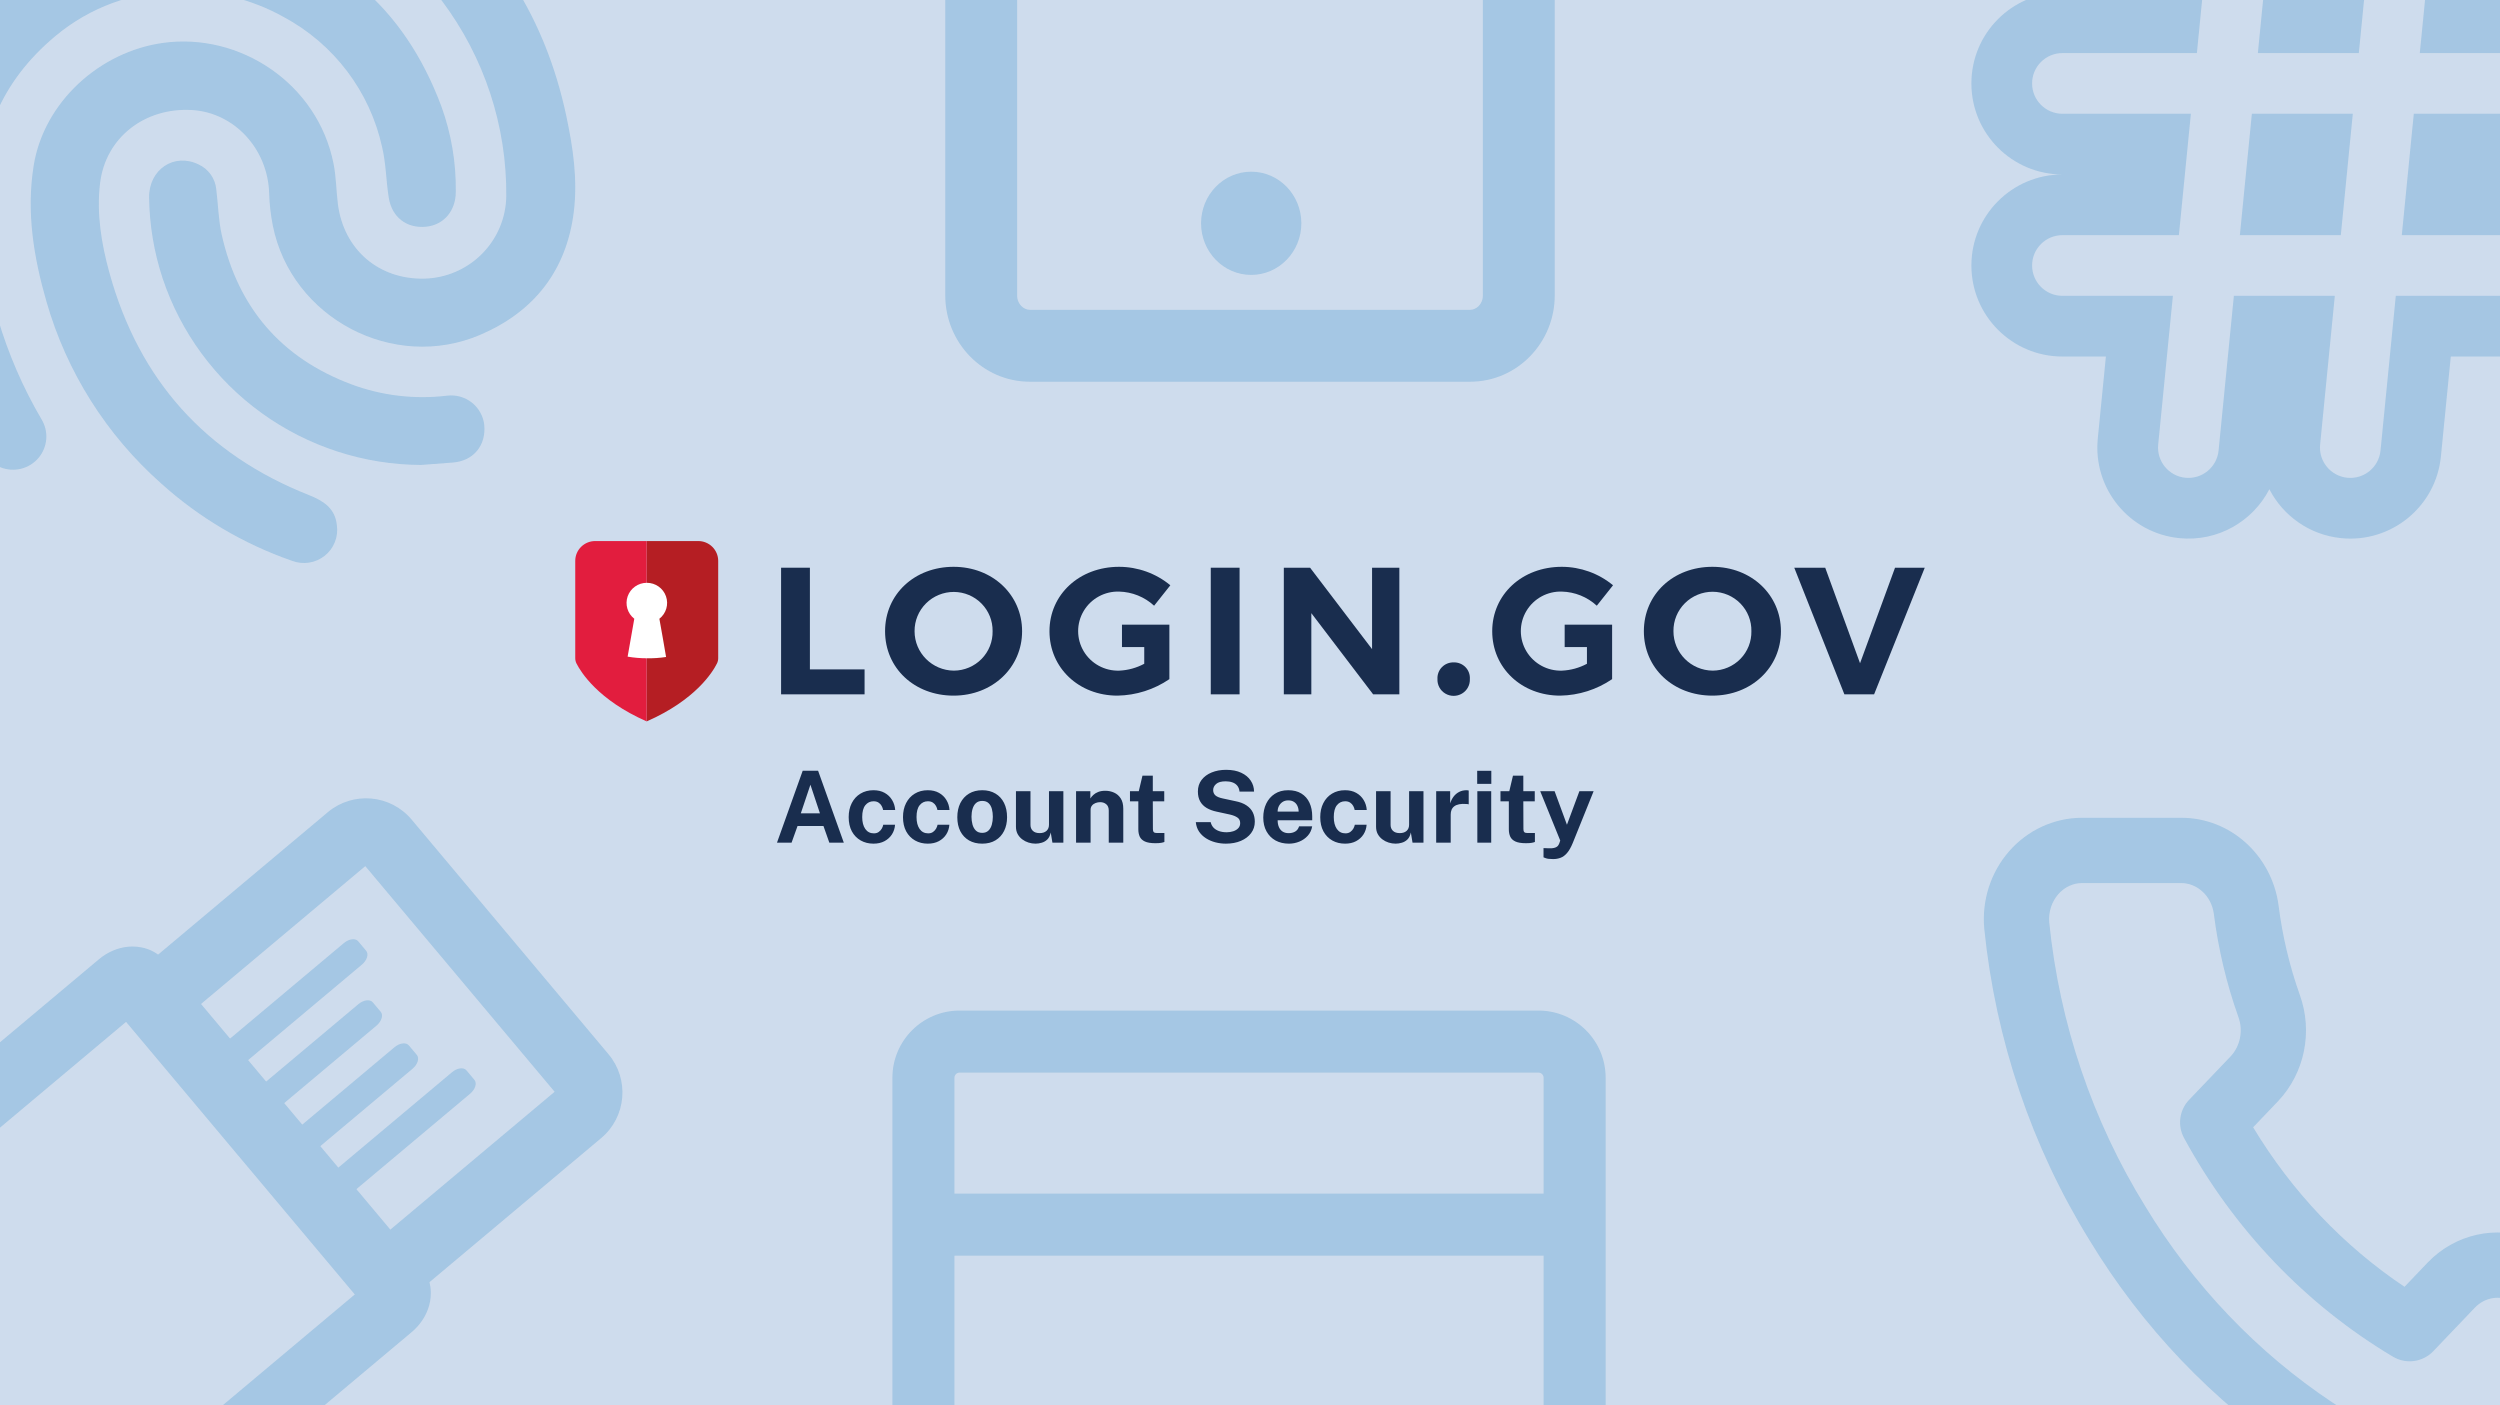 <svg width="804" height="452" viewBox="0 0 804 452" fill="none" xmlns="http://www.w3.org/2000/svg">
<rect x="0" y="0" width="804" height="452" fill="#808080" stroke="none"/>
<g clip-path="url(#clip0_502_11633)">
<rect width="804" height="452" fill="#CEDCED"/>
<path d="M249.88 271L258.152 247.864H263.096L271.368 271H266.712L264.824 265.64H256.488L254.568 271H249.88ZM257.544 261.56H263.688L260.632 252.36L257.544 261.56ZM280.919 271.32C279.383 271.32 278.012 270.979 276.807 270.296C275.601 269.613 274.652 268.637 273.959 267.368C273.276 266.088 272.935 264.563 272.935 262.792C272.935 261.085 273.265 259.581 273.927 258.28C274.588 256.979 275.516 255.965 276.711 255.24C277.916 254.504 279.319 254.136 280.919 254.136C282.305 254.136 283.5 254.419 284.503 254.984C285.516 255.549 286.311 256.312 286.887 257.272C287.473 258.232 287.809 259.304 287.895 260.488H284.007C283.932 260.051 283.777 259.619 283.543 259.192C283.308 258.755 282.977 258.397 282.551 258.12C282.124 257.832 281.591 257.688 280.951 257.688C279.863 257.688 278.977 258.109 278.295 258.952C277.623 259.784 277.287 261.053 277.287 262.76C277.287 264.371 277.617 265.651 278.279 266.6C278.94 267.539 279.863 268.008 281.047 268.008C281.676 268.008 282.199 267.853 282.615 267.544C283.041 267.235 283.372 266.867 283.607 266.44C283.841 266.003 283.991 265.597 284.055 265.224H287.847C287.772 266.365 287.441 267.4 286.855 268.328C286.268 269.245 285.468 269.976 284.455 270.52C283.452 271.053 282.273 271.32 280.919 271.32ZM298.388 271.32C296.852 271.32 295.481 270.979 294.276 270.296C293.07 269.613 292.121 268.637 291.428 267.368C290.745 266.088 290.404 264.563 290.404 262.792C290.404 261.085 290.734 259.581 291.396 258.28C292.057 256.979 292.985 255.965 294.18 255.24C295.385 254.504 296.788 254.136 298.388 254.136C299.774 254.136 300.969 254.419 301.972 254.984C302.985 255.549 303.78 256.312 304.356 257.272C304.942 258.232 305.278 259.304 305.364 260.488H301.476C301.401 260.051 301.246 259.619 301.012 259.192C300.777 258.755 300.446 258.397 300.02 258.12C299.593 257.832 299.06 257.688 298.42 257.688C297.332 257.688 296.446 258.109 295.764 258.952C295.092 259.784 294.756 261.053 294.756 262.76C294.756 264.371 295.086 265.651 295.748 266.6C296.409 267.539 297.332 268.008 298.516 268.008C299.145 268.008 299.668 267.853 300.084 267.544C300.51 267.235 300.841 266.867 301.076 266.44C301.31 266.003 301.46 265.597 301.524 265.224H305.316C305.241 266.365 304.91 267.4 304.324 268.328C303.737 269.245 302.937 269.976 301.924 270.52C300.921 271.053 299.742 271.32 298.388 271.32ZM315.872 271.32C314.251 271.32 312.838 270.973 311.632 270.28C310.438 269.587 309.51 268.605 308.848 267.336C308.198 266.067 307.872 264.563 307.872 262.824C307.872 261.085 308.198 259.565 308.848 258.264C309.51 256.963 310.438 255.949 311.632 255.224C312.838 254.499 314.256 254.136 315.888 254.136C317.52 254.136 318.934 254.493 320.128 255.208C321.323 255.912 322.246 256.915 322.896 258.216C323.547 259.517 323.872 261.053 323.872 262.824C323.872 264.488 323.552 265.96 322.912 267.24C322.283 268.509 321.371 269.507 320.176 270.232C318.992 270.957 317.558 271.32 315.872 271.32ZM315.888 267.848C316.71 267.848 317.371 267.608 317.872 267.128C318.374 266.648 318.736 266.019 318.96 265.24C319.184 264.451 319.296 263.592 319.296 262.664C319.296 261.789 319.195 260.963 318.992 260.184C318.79 259.405 318.438 258.776 317.936 258.296C317.435 257.816 316.752 257.576 315.888 257.576C315.067 257.576 314.4 257.805 313.888 258.264C313.387 258.712 313.019 259.325 312.784 260.104C312.55 260.872 312.432 261.725 312.432 262.664C312.432 263.528 312.539 264.36 312.752 265.16C312.966 265.949 313.323 266.595 313.824 267.096C314.326 267.597 315.014 267.848 315.888 267.848ZM333.034 271.32C332.266 271.32 331.508 271.203 330.762 270.968C330.026 270.733 329.354 270.387 328.746 269.928C328.138 269.469 327.647 268.904 327.274 268.232C326.911 267.56 326.73 266.781 326.73 265.896V254.456H331.402V265.304C331.402 266.072 331.652 266.701 332.154 267.192C332.655 267.683 333.391 267.928 334.362 267.928C335.279 267.928 336.004 267.693 336.538 267.224C337.082 266.744 337.354 266.077 337.354 265.224V254.456H341.978V271H338.458L337.914 267.72C337.722 268.691 337.359 269.437 336.826 269.96C336.303 270.472 335.7 270.824 335.018 271.016C334.346 271.219 333.684 271.32 333.034 271.32ZM346.062 271V254.456H350.655V256.792C350.911 256.387 351.241 255.997 351.647 255.624C352.063 255.24 352.585 254.925 353.215 254.68C353.844 254.435 354.591 254.312 355.455 254.312C356.468 254.312 357.412 254.509 358.287 254.904C359.172 255.299 359.887 255.923 360.431 256.776C360.975 257.619 361.247 258.723 361.247 260.088V271H356.575V260.664C356.575 259.768 356.308 259.096 355.775 258.648C355.241 258.2 354.591 257.976 353.823 257.976C353.311 257.976 352.815 258.067 352.335 258.248C351.865 258.429 351.481 258.701 351.183 259.064C350.884 259.427 350.735 259.875 350.735 260.408V271H346.062ZM371.574 271.176C370.112 271.176 368.982 270.989 368.182 270.616C367.392 270.243 366.843 269.72 366.534 269.048C366.235 268.376 366.086 267.597 366.086 266.712V257.704H363.398V254.456H366.23L367.414 249.464H370.742V254.44H374.422V257.704H370.742L370.774 266.52C370.774 266.925 370.822 267.229 370.918 267.432C371.024 267.624 371.184 267.752 371.398 267.816C371.622 267.869 371.904 267.896 372.246 267.896H374.47V270.776C374.246 270.872 373.91 270.963 373.462 271.048C373.014 271.133 372.384 271.176 371.574 271.176ZM394.233 271.32C393.081 271.32 391.955 271.176 390.857 270.888C389.758 270.6 388.755 270.168 387.849 269.592C386.942 269.016 386.195 268.296 385.609 267.432C385.033 266.568 384.686 265.555 384.569 264.392H389.353C389.513 265.096 389.817 265.688 390.265 266.168C390.723 266.648 391.31 267.016 392.025 267.272C392.75 267.528 393.577 267.656 394.505 267.656C395.241 267.656 395.939 267.549 396.601 267.336C397.262 267.123 397.801 266.797 398.217 266.36C398.633 265.923 398.841 265.373 398.841 264.712C398.841 263.923 398.553 263.331 397.977 262.936C397.401 262.531 396.617 262.211 395.625 261.976L391.289 261.032C390.062 260.776 388.99 260.381 388.073 259.848C387.166 259.304 386.467 258.6 385.977 257.736C385.486 256.861 385.241 255.8 385.241 254.552C385.241 253.112 385.635 251.869 386.425 250.824C387.225 249.779 388.307 248.979 389.673 248.424C391.049 247.859 392.59 247.576 394.297 247.576C396.227 247.576 397.854 247.891 399.177 248.52C400.51 249.139 401.529 249.981 402.233 251.048C402.937 252.104 403.294 253.283 403.305 254.584H398.633C398.547 253.784 398.302 253.144 397.897 252.664C397.491 252.173 396.969 251.821 396.329 251.608C395.699 251.384 394.979 251.272 394.169 251.272C392.771 251.272 391.753 251.555 391.113 252.12C390.473 252.685 390.153 253.341 390.153 254.088C390.153 254.792 390.393 255.363 390.873 255.8C391.363 256.227 392.147 256.552 393.225 256.776L397.241 257.64C398.734 257.928 399.945 258.387 400.873 259.016C401.801 259.635 402.478 260.387 402.905 261.272C403.331 262.157 403.545 263.149 403.545 264.248C403.545 265.645 403.145 266.877 402.345 267.944C401.555 269 400.462 269.827 399.065 270.424C397.667 271.021 396.057 271.32 394.233 271.32ZM414.538 271.32C412.895 271.32 411.45 270.979 410.202 270.296C408.964 269.603 407.999 268.627 407.306 267.368C406.612 266.109 406.266 264.627 406.266 262.92C406.266 261.267 406.58 259.779 407.21 258.456C407.85 257.123 408.767 256.072 409.962 255.304C411.156 254.525 412.602 254.136 414.298 254.136C415.983 254.136 417.396 254.493 418.538 255.208C419.679 255.912 420.543 256.899 421.13 258.168C421.716 259.427 422.01 260.883 422.01 262.536V263.8H410.89C410.89 264.643 411.028 265.379 411.306 266.008C411.583 266.627 411.983 267.107 412.506 267.448C413.039 267.779 413.679 267.944 414.426 267.944C415.226 267.944 415.924 267.773 416.522 267.432C417.119 267.091 417.54 266.531 417.786 265.752H421.994C421.802 266.925 421.332 267.928 420.586 268.76C419.839 269.592 418.932 270.227 417.866 270.664C416.799 271.101 415.69 271.32 414.538 271.32ZM410.89 261.016H417.642C417.642 260.355 417.514 259.747 417.258 259.192C417.012 258.637 416.639 258.2 416.138 257.88C415.647 257.56 415.028 257.4 414.282 257.4C413.567 257.4 412.954 257.576 412.442 257.928C411.94 258.269 411.551 258.717 411.274 259.272C411.007 259.827 410.879 260.408 410.89 261.016ZM432.575 271.32C431.039 271.32 429.668 270.979 428.463 270.296C427.258 269.613 426.308 268.637 425.615 267.368C424.932 266.088 424.591 264.563 424.591 262.792C424.591 261.085 424.922 259.581 425.583 258.28C426.244 256.979 427.172 255.965 428.367 255.24C429.572 254.504 430.975 254.136 432.575 254.136C433.962 254.136 435.156 254.419 436.159 254.984C437.172 255.549 437.967 256.312 438.543 257.272C439.13 258.232 439.466 259.304 439.551 260.488H435.663C435.588 260.051 435.434 259.619 435.199 259.192C434.964 258.755 434.634 258.397 434.207 258.12C433.78 257.832 433.247 257.688 432.607 257.688C431.519 257.688 430.634 258.109 429.951 258.952C429.279 259.784 428.943 261.053 428.943 262.76C428.943 264.371 429.274 265.651 429.935 266.6C430.596 267.539 431.519 268.008 432.703 268.008C433.332 268.008 433.855 267.853 434.271 267.544C434.698 267.235 435.028 266.867 435.263 266.44C435.498 266.003 435.647 265.597 435.711 265.224H439.503C439.428 266.365 439.098 267.4 438.511 268.328C437.924 269.245 437.124 269.976 436.111 270.52C435.108 271.053 433.93 271.32 432.575 271.32ZM448.846 271.32C448.078 271.32 447.321 271.203 446.574 270.968C445.838 270.733 445.166 270.387 444.558 269.928C443.95 269.469 443.459 268.904 443.086 268.232C442.723 267.56 442.542 266.781 442.542 265.896V254.456H447.214V265.304C447.214 266.072 447.465 266.701 447.966 267.192C448.467 267.683 449.203 267.928 450.174 267.928C451.091 267.928 451.817 267.693 452.35 267.224C452.894 266.744 453.166 266.077 453.166 265.224V254.456H457.79V271H454.27L453.726 267.72C453.534 268.691 453.171 269.437 452.638 269.96C452.115 270.472 451.513 270.824 450.83 271.016C450.158 271.219 449.497 271.32 448.846 271.32ZM461.875 271V254.456H466.371V258.376C466.638 257.533 467.011 256.797 467.491 256.168C467.982 255.528 468.574 255.032 469.267 254.68C469.96 254.317 470.744 254.136 471.619 254.136C471.768 254.136 471.907 254.147 472.035 254.168C472.174 254.179 472.275 254.2 472.339 254.232V258.68C472.243 258.637 472.126 258.611 471.987 258.6C471.859 258.589 471.742 258.579 471.635 258.568C470.718 258.493 469.934 258.52 469.283 258.648C468.632 258.776 468.104 258.995 467.699 259.304C467.294 259.613 467 259.992 466.819 260.44C466.638 260.888 466.547 261.389 466.547 261.944V271H461.875ZM475.111 271V254.456H479.575V271H475.111ZM475.062 252.088V247.88H479.607V252.088H475.062ZM490.73 271.176C489.268 271.176 488.138 270.989 487.338 270.616C486.548 270.243 485.999 269.72 485.69 269.048C485.391 268.376 485.242 267.597 485.242 266.712V257.704H482.554V254.456H485.386L486.57 249.464H489.898V254.44H493.578V257.704H489.898L489.93 266.52C489.93 266.925 489.978 267.229 490.074 267.432C490.18 267.624 490.34 267.752 490.554 267.816C490.778 267.869 491.06 267.896 491.402 267.896H493.626V270.776C493.402 270.872 493.066 270.963 492.618 271.048C492.17 271.133 491.54 271.176 490.73 271.176ZM499.498 276.28C498.368 276.28 497.568 276.184 497.098 275.992C496.629 275.811 496.394 275.72 496.394 275.72V272.744L498.042 272.808C498.757 272.851 499.333 272.813 499.77 272.696C500.208 272.589 500.538 272.445 500.762 272.264C500.986 272.083 501.146 271.891 501.242 271.688C501.349 271.496 501.424 271.341 501.466 271.224L501.77 270.312L495.338 254.456H499.962L503.93 265.24L507.93 254.456H512.506L505.802 271.096C505.226 272.504 504.613 273.581 503.962 274.328C503.322 275.075 502.629 275.587 501.882 275.864C501.146 276.141 500.352 276.28 499.498 276.28Z" fill="#192D4E"/>
<path d="M609.443 182.576L598.19 213.302L586.992 182.576H577.032L593.154 223.3H602.711L619 182.576H609.443Z" fill="#192D4E"/>
<path fill-rule="evenodd" clip-rule="evenodd" d="M528.667 203C528.667 191.069 538.181 182.286 550.7 182.286C563.247 182.286 572.748 191.304 572.748 203C572.748 214.697 563.233 223.715 550.7 223.715C538.167 223.715 528.667 214.932 528.667 203ZM538.181 202.945C538.143 209.928 543.806 215.624 550.839 215.678C554.184 215.649 557.378 214.292 559.709 211.911C562.04 209.529 563.314 206.32 563.247 203C563.318 199.678 562.046 196.466 559.714 194.081C557.383 191.697 554.187 190.338 550.839 190.309C547.467 190.298 544.23 191.628 541.852 194.002C539.473 196.376 538.151 199.597 538.181 202.945Z" fill="#192D4E"/>
<path d="M502.279 190.254C506.462 190.357 510.464 191.973 513.532 194.798L518.749 188.224C514.124 184.398 508.298 182.298 502.279 182.286C489.495 182.286 479.897 191.193 479.897 203C479.897 214.808 489.342 223.715 501.764 223.715C507.733 223.616 513.539 221.771 518.456 218.412V200.901H503.197V208.096H510.361V213.468C507.888 214.797 505.144 215.552 502.334 215.678C497.659 215.831 493.272 213.442 490.888 209.446C488.505 205.45 488.505 200.482 490.888 196.486C493.272 192.49 497.659 190.101 502.334 190.254H502.279Z" fill="#192D4E"/>
<path d="M467.503 213.026C466.084 212.989 464.714 213.543 463.724 214.552C462.734 215.561 462.213 216.936 462.287 218.343C462.187 220.254 463.158 222.064 464.811 223.05C466.463 224.035 468.529 224.035 470.182 223.05C471.835 222.064 472.805 220.254 472.706 218.343C472.792 216.935 472.278 215.555 471.287 214.543C470.297 213.532 468.923 212.981 467.503 213.026Z" fill="#192D4E"/>
<path d="M441.255 208.759L421.321 182.576H412.878V223.3H421.725V197.187L441.602 223.3H450.032V182.576H441.255V208.759Z" fill="#192D4E"/>
<rect x="389.383" y="182.576" width="9.264" height="40.724" fill="#192D4E"/>
<path d="M359.907 190.254C364.091 190.357 368.092 191.973 371.161 194.798L376.377 188.224C371.753 184.398 365.927 182.298 359.907 182.286C347.124 182.286 337.512 191.193 337.512 203C337.512 214.808 346.957 223.715 359.379 223.715C365.347 223.616 371.154 221.771 376.071 218.412V200.901H360.826V208.096H367.989V213.468C365.516 214.797 362.772 215.552 359.963 215.678C355.288 215.831 350.9 213.442 348.517 209.446C346.134 205.45 346.134 200.482 348.517 196.486C350.9 192.49 355.288 190.101 359.963 190.254H359.907Z" fill="#192D4E"/>
<path fill-rule="evenodd" clip-rule="evenodd" d="M284.639 203C284.639 191.069 294.154 182.286 306.673 182.286C319.22 182.286 328.707 191.304 328.707 203C328.707 214.697 319.22 223.715 306.673 223.715C294.126 223.715 284.639 214.932 284.639 203ZM294.126 203C294.118 209.962 299.772 215.624 306.784 215.678C310.134 215.656 313.335 214.303 315.672 211.92C318.009 209.538 319.287 206.325 319.22 203C319.276 199.683 317.993 196.481 315.657 194.107C313.321 191.734 310.126 190.386 306.784 190.365C303.411 190.353 300.174 191.683 297.796 194.057C295.418 196.432 294.096 199.652 294.126 203Z" fill="#192D4E"/>
<path d="M260.463 182.576H251.199V223.3H278.046V215.277H260.463V182.576Z" fill="#192D4E"/>
<path d="M224.547 174H207.979V232C223.698 225.095 229.193 216.147 230.584 213.357C230.845 212.824 230.978 212.238 230.973 211.645V180.38C230.973 178.688 230.296 177.065 229.091 175.869C227.886 174.672 226.251 174 224.547 174Z" fill="#B51E23"/>
<path d="M191.426 174C187.877 174 185 176.856 185 180.38V211.645C184.995 212.238 185.128 212.824 185.389 213.357C186.78 216.119 192.345 225.137 207.98 232V174H191.426Z" fill="#E21D3E"/>
<path d="M212.055 198.995C214.24 197.289 215.096 194.395 214.186 191.786C213.277 189.178 210.802 187.429 208.021 187.429C205.241 187.429 202.766 189.178 201.857 191.786C200.947 194.395 201.802 197.289 203.987 198.995C203.264 203.055 202.55 207.115 201.845 211.175C203.871 211.522 205.924 211.698 207.98 211.7C210.065 211.742 212.15 211.603 214.211 211.286C213.488 207.143 212.82 203.083 212.055 198.995Z" fill="white"/>
<g opacity="0.4">
<path opacity="0.5" fill-rule="evenodd" clip-rule="evenodd" d="M663.277 -2.445C647.108 -2.445 634 10.663 634 26.832C634 42.995 647.099 56.099 663.26 56.108C647.099 56.117 634 69.221 634 85.385C634 101.554 647.108 114.661 663.277 114.661H677.256L674.647 141.059C673.057 157.149 684.812 171.482 700.902 173.072C713.209 174.289 724.487 167.698 729.823 157.333C734.221 165.862 742.719 172.058 752.98 173.072C769.071 174.663 783.404 162.908 784.994 146.817L788.172 114.661H813.723C829.892 114.661 843 101.554 843 85.385C843 69.221 829.902 56.117 813.74 56.108C829.902 56.099 843 42.995 843 26.832C843 10.663 829.892 -2.445 813.723 -2.445H799.744L802.353 -28.842C803.943 -44.933 792.188 -59.266 776.098 -60.856C763.791 -62.072 752.513 -55.482 747.177 -45.116C742.779 -53.646 734.281 -59.842 724.02 -60.856C707.929 -62.446 693.596 -50.691 692.006 -34.6L688.828 -2.445H663.277ZM663.28 17.07C657.89 17.07 653.521 21.439 653.521 26.828C653.521 32.218 657.89 36.587 663.28 36.587H704.587L700.729 75.623H663.28C657.89 75.623 653.521 79.992 653.521 85.382C653.521 90.771 657.89 95.14 663.28 95.14H698.801L694.074 142.975C693.543 148.338 697.462 153.116 702.825 153.646C708.189 154.176 712.967 150.258 713.497 144.894L718.413 95.14H750.878L746.151 142.975C745.621 148.338 749.54 153.116 754.903 153.646C760.267 154.176 765.044 150.258 765.574 144.894L770.491 95.14H813.727C819.117 95.14 823.486 90.771 823.486 85.382C823.486 79.992 819.117 75.623 813.727 75.623H772.42L776.278 36.587H813.727C819.117 36.587 823.486 32.218 823.486 26.828C823.486 21.439 819.117 17.07 813.727 17.07H778.206L782.934 -30.765C783.464 -36.129 779.545 -40.906 774.182 -41.436C768.818 -41.966 764.041 -38.048 763.511 -32.684L758.594 17.07H726.129L730.856 -30.765C731.386 -36.129 727.468 -40.906 722.104 -41.436C716.741 -41.966 711.963 -38.048 711.433 -32.684L706.516 17.07H663.28ZM720.342 75.623L724.2 36.587H756.665L752.807 75.623H720.342Z" fill="#0071BB"/>
<g opacity="0.5">
<path d="M-67 60.391C-66.307 26.102 -53.16 -4.795 -26.633 -29.658C-8.361 -46.946 14.902 -58.088 39.875 -61.514C74.356 -66.52 105.924 -58.93 133.944 -38.312C159.661 -19.39 175.498 6.128 182.112 37.248C184.285 47.445 185.824 57.819 184.52 68.204C182.171 86.915 171.867 100.177 154.562 107.626C126.554 119.684 93.694 102.305 87.737 72.542C87.058 69.119 86.665 65.645 86.563 62.157C86.14 47.901 75.378 36.195 61.762 35.388C46.595 34.476 33.93 44.218 32.18 58.918C31.005 68.636 32.591 78.331 35.199 87.769C44.703 122.163 66.05 146.067 99.392 159.235C104.032 161.071 107.78 163.48 108.332 168.895C108.601 170.738 108.378 172.618 107.688 174.349C106.998 176.079 105.864 177.599 104.399 178.756C102.934 179.914 101.19 180.669 99.34 180.945C97.49 181.222 95.6 181.011 93.858 180.333C78.316 174.929 64.022 166.475 51.823 155.47C34.206 139.856 21.416 119.575 14.945 96.996C10.821 82.717 8.436 68.145 10.833 53.258C14.111 32.897 31.98 16.606 52.504 13.788C77.011 10.408 102.117 26.722 107.275 52.673C108.121 56.941 108.109 61.362 108.673 65.701C110.553 80.226 121.749 89.909 136.423 89.617C143.394 89.458 150.034 86.622 154.954 81.703C159.874 76.784 162.693 70.162 162.821 63.222C163.034 40.525 155.748 18.388 142.087 0.216C128.425 -17.955 109.144 -31.156 87.209 -37.353C63.172 -44.066 39.346 -42.651 16.566 -32.289C-14.215 -18.256 -33.834 5.391 -42.176 38.019C-46.532 55.064 -46.288 72.952 -41.471 89.874C-40.437 93.569 -40.19 97.207 -42.54 100.504C-43.611 102.21 -45.154 103.572 -46.984 104.424C-48.814 105.277 -50.853 105.585 -52.855 105.311C-55.081 105.13 -57.187 104.233 -58.857 102.757C-60.527 101.28 -61.669 99.304 -62.113 97.125C-65.358 85.148 -67.001 72.796 -67 60.391Z" fill="#0071BB"/>
<path d="M-28.551 64.66C-28.551 31.377 -14.289 3.637 17.173 -14.116C34.028 -23.796 53.804 -27.16 72.931 -23.6C107.001 -17.519 129.934 2.035 141.953 34.23C145.139 43.029 146.707 52.326 146.581 61.678C146.581 67.888 142.646 72.39 136.959 72.917C130.792 73.49 126.033 69.888 125.023 63.561C124.154 58.111 124.142 52.486 122.861 47.188C120.913 38.374 117.077 30.082 111.615 22.879C106.153 15.675 99.193 9.73 91.211 5.45C80.932 -0.288 69.287 -3.157 57.505 -2.854C43.004 -2.826 28.974 2.274 17.866 11.554C0.244 26.208 -7.498 45.048 -6.476 67.923C-5.415 91.466 1.37 114.401 13.296 134.758C14.488 136.671 15.041 138.91 14.878 141.154C14.715 143.399 13.844 145.535 12.389 147.257C10.933 148.98 8.969 150.2 6.775 150.745C4.581 151.289 2.271 151.13 0.173 150.289C-2.293 149.181 -4.374 147.37 -5.806 145.085C-16.935 126.062 -24.178 105.038 -27.118 83.22C-27.823 77.84 -27.952 72.367 -28.551 64.66Z" fill="#0071BB"/>
<path d="M135.399 149.527C116.999 149.442 99.089 143.616 84.189 132.868C69.289 122.121 58.15 106.994 52.338 89.615C49.551 81.211 48.073 72.432 47.956 63.582C47.827 54.472 56.027 49.034 63.899 52.905C65.455 53.628 66.796 54.743 67.787 56.14C68.778 57.537 69.385 59.167 69.55 60.869C70.16 65.769 70.243 70.786 71.324 75.581C76.599 98.971 90.403 115.133 112.995 123.6C122.812 127.257 133.37 128.508 143.776 127.248C145.184 127.074 146.614 127.181 147.981 127.562C149.348 127.943 150.625 128.591 151.739 129.468C152.852 130.346 153.778 131.434 154.464 132.672C155.151 133.909 155.583 135.269 155.735 136.674C156.358 143.317 152.211 148.264 145.608 148.755L135.399 149.527Z" fill="#0071BB"/>
</g>
<g opacity="0.5">
<path fill-rule="evenodd" clip-rule="evenodd" d="M331.272 -119.89C329.285 -119.89 327.11 -118.137 327.11 -115.268V95.031C327.11 97.9 329.285 99.653 331.272 99.653H472.728C474.715 99.653 476.89 97.9 476.89 95.031V-115.268C476.89 -118.137 474.715 -119.89 472.728 -119.89H331.272ZM304 -115.268C304 -130.268 315.899 -143 331.272 -143H472.728C488.101 -143 500 -130.268 500 -115.268V95.031C500 110.031 488.101 122.763 472.728 122.763H331.272C315.899 122.763 304 110.031 304 95.031V-115.268Z" fill="#0071BB"/>
<path d="M418.512 71.812C418.512 80.978 411.293 88.408 402.387 88.408C393.482 88.408 386.263 80.978 386.263 71.812C386.263 62.647 393.482 55.217 402.387 55.217C411.293 55.217 418.512 62.647 418.512 71.812Z" fill="#0071BB"/>
</g>
<g opacity="0.5">
<path fill-rule="evenodd" clip-rule="evenodd" d="M711.972 293.877C711.131 287.781 706.294 283.936 701.368 283.986L701.261 283.987H669.595C666.787 283.991 663.987 285.226 661.923 287.594C659.854 289.968 658.753 293.243 659.027 296.63C662.344 329.213 672.934 360.494 689.914 387.943L689.961 388.02C705.388 413.447 725.947 434.963 750.149 451.07L750.231 451.125C776.231 468.783 805.783 479.794 836.518 483.311C839.298 483.55 842.141 482.579 844.352 480.455C846.607 478.288 847.983 475.114 847.97 471.676L847.97 471.636V438.465C847.97 438.382 847.971 438.299 847.973 438.216C848.122 431.926 843.803 427.164 838.809 426.405C827.873 424.89 817.141 422.087 806.818 418.052L806.793 418.043C803.123 416.598 798.908 417.451 795.927 420.525L782.541 434.543C779.163 438.082 773.787 438.816 769.584 436.313C741.491 419.583 718.293 395.26 702.386 365.962C700.211 361.957 700.871 357.006 704.018 353.709L717.403 339.692C720.415 336.488 721.481 331.561 719.89 327.128L719.882 327.105C716.057 316.371 713.405 305.224 711.972 293.877ZM701.212 263.001C717.446 262.866 730.636 275.266 732.774 291.11L732.786 291.202C734.028 301.063 736.33 310.741 739.646 320.051C743.847 331.769 741.209 345.046 732.644 354.117L732.604 354.159L724.602 362.54C737.067 383.217 753.703 400.723 773.293 413.841L780.812 405.966C789.549 396.918 802.714 393.891 814.466 398.51C823.278 401.953 832.427 404.339 841.739 405.625L841.837 405.639C858.013 408.029 869.272 422.489 868.955 438.578V471.618C868.984 480.625 865.394 489.339 858.892 495.587C852.363 501.86 843.495 505.051 834.458 504.196C834.43 504.193 834.401 504.19 834.373 504.187C834.335 504.183 834.298 504.179 834.261 504.175C800.078 500.285 767.274 488.059 738.48 468.512C711.695 450.677 689.023 426.917 672.043 398.944C653.366 368.737 641.761 334.381 638.139 298.658L638.125 298.501C637.352 289.548 640.194 280.585 646.103 273.806C652.03 267.006 660.532 263.012 669.576 263.001L669.588 263.001L701.212 263.001Z" fill="#0071BB"/>
</g>
<g opacity="0.5">
<path fill-rule="evenodd" clip-rule="evenodd" d="M138.006 419.877C138.947 416.501 138.995 411.487 135.463 407.277L53.134 309.161C49.601 304.951 44.655 304.128 41.167 304.469C37.619 304.815 34.368 306.357 31.814 308.501L-56.739 382.805C-66.272 390.804 -67.515 405.017 -59.516 414.55L12.113 499.914C20.112 509.448 34.325 510.691 43.858 502.692L132.411 428.387C134.965 426.244 137.048 423.311 138.006 419.877ZM114.968 415.57L30.34 486.581C29.704 487.114 28.757 487.031 28.224 486.396L-43.405 401.032C-43.939 400.396 -43.856 399.449 -43.22 398.916L41.408 327.904L114.968 415.57Z" fill="#0071BB"/>
<path fill-rule="evenodd" clip-rule="evenodd" d="M193.341 366.007C201.437 359.213 202.493 347.143 195.7 339.047L132.37 263.573C125.577 255.477 113.506 254.421 105.41 261.215L34.146 321.013L122.077 425.804L193.341 366.007ZM178.371 351.114L124.669 396.175L63.775 323.605L117.477 278.543L178.371 351.114Z" fill="#0071BB"/>
<path fill-rule="evenodd" clip-rule="evenodd" d="M134.056 339.266L131.481 336.197C130.589 335.134 128.52 335.401 126.86 336.794L88.356 369.103L94.161 376.022L132.665 343.713C134.326 342.32 134.948 340.329 134.056 339.266Z" fill="#0071BB"/>
<path fill-rule="evenodd" clip-rule="evenodd" d="M122.453 325.412L119.877 322.343C118.985 321.28 116.917 321.548 115.256 322.941L76.752 355.25L82.557 362.168L121.062 329.859C122.722 328.466 123.345 326.475 122.453 325.412Z" fill="#0071BB"/>
<path fill-rule="evenodd" clip-rule="evenodd" d="M152.575 347.292L150 344.223C149.108 343.16 147.046 343.422 145.394 344.808L99.956 382.935L105.762 389.853L151.199 351.727C152.851 350.341 153.467 348.355 152.575 347.292Z" fill="#0071BB"/>
<path fill-rule="evenodd" clip-rule="evenodd" d="M117.764 305.782L115.189 302.713C114.297 301.65 112.234 301.912 110.582 303.299L65.145 341.425L70.95 348.344L116.388 310.217C118.04 308.831 118.656 306.845 117.764 305.782Z" fill="#0071BB"/>
</g>
<g opacity="0.5">
<path fill-rule="evenodd" clip-rule="evenodd" d="M308.608 344.946C307.69 344.946 306.946 345.69 306.946 346.608V383.867H496.428V346.608C496.428 345.69 495.684 344.946 494.766 344.946H308.608ZM516.374 346.608C516.374 334.674 506.7 325 494.766 325H308.608C296.674 325 287 334.674 287 346.608V476.392C287 488.326 296.674 498 308.608 498H494.766C506.7 498 516.374 488.326 516.374 476.392V346.608ZM496.428 403.813H306.946V476.392C306.946 477.31 307.69 478.054 308.608 478.054H494.766C495.684 478.054 496.428 477.31 496.428 476.392V403.813Z" fill="#0071BB"/>
</g>
</g>
</g>
<defs>
<clipPath id="clip0_502_11633">
<rect width="804" height="452" fill="white"/>
</clipPath>
</defs>
</svg>
